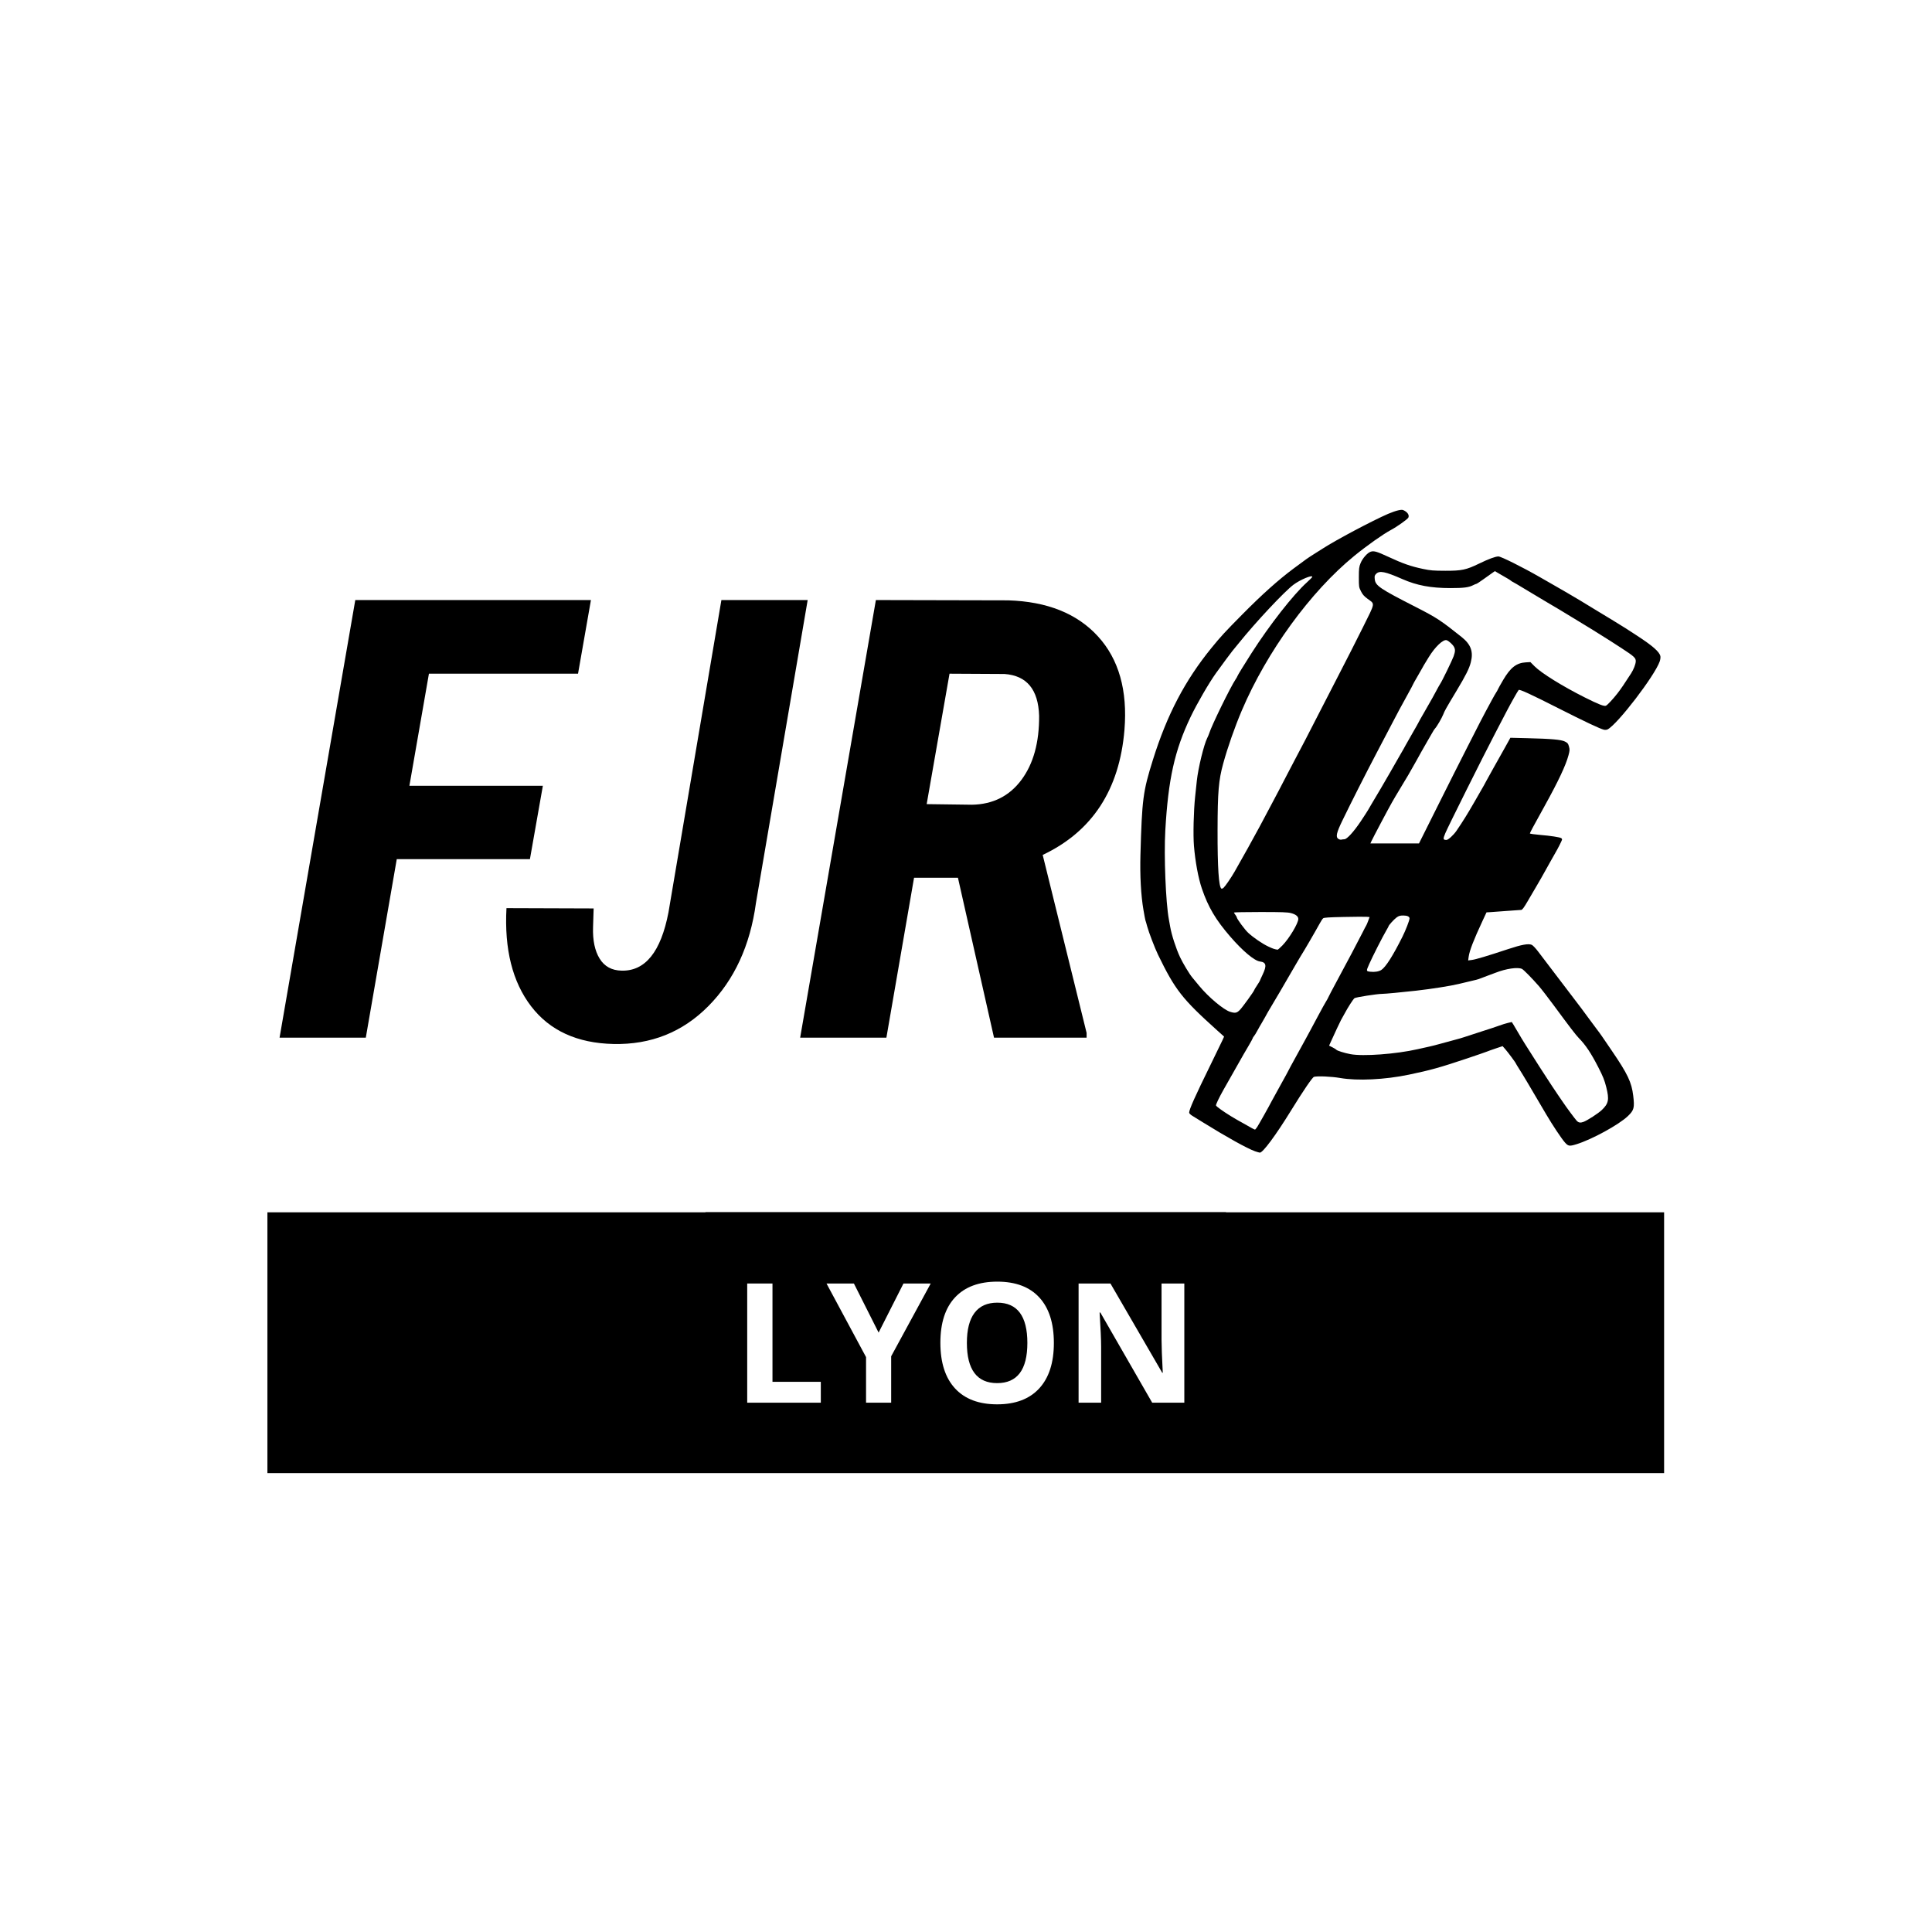 <svg xmlns="http://www.w3.org/2000/svg" xmlns:xlink="http://www.w3.org/1999/xlink" width="1080" zoomAndPan="magnify" viewBox="0 0 810 810" height="1080" preserveAspectRatio="xMidYMid meet" version="1.0"><defs><g/><clipPath id="1191c2af60"><path d="M 112.113 508.27 L 697.684 508.27 L 697.684 617.617 L 112.113 617.617 Z M 112.113 508.27 " clip-rule="nonzero"/></clipPath><clipPath id="c8672345dc"><path d="M 0.113 0.27 L 585.684 0.27 L 585.684 109.617 L 0.113 109.617 Z M 0.113 0.27 " clip-rule="nonzero"/></clipPath><clipPath id="78698b74c2"><rect x="0" width="586" y="0" height="110"/></clipPath><clipPath id="54f07059ae"><path d="M 478.074 213.672 L 696.324 213.672 L 696.324 483.672 L 478.074 483.672 Z M 478.074 213.672 " clip-rule="nonzero"/></clipPath><clipPath id="4f556348bc"><rect x="0" width="362" y="0" height="305"/></clipPath></defs><rect x="-81" width="972" fill="#ffffff" y="-81" height="972" fill-opacity="1"/><rect x="-81" width="972" fill="#ffffff" y="-81" height="972" fill-opacity="1"/><g clip-path="url(#1191c2af60)"><g transform="matrix(1, 0, 0, 1, 112, 508)"><g clip-path="url(#78698b74c2)"><g clip-path="url(#c8672345dc)"><path fill="#000000" d="M 0.113 0.27 L 585.715 0.27 L 585.715 109.617 L 0.113 109.617 Z M 0.113 0.27 " fill-opacity="1" fill-rule="nonzero"/></g></g></g></g><path fill="#000000" d="M 295.773 508.234 L 514.02 508.234 L 514.02 614.684 L 295.773 614.684 L 295.773 508.234 " fill-opacity="1" fill-rule="nonzero"/><g fill="#ffffff" fill-opacity="1"><g transform="translate(306.974, 588.085)"><g><path d="M 6.297 0 L 6.297 -49.969 L 16.891 -49.969 L 16.891 -8.75 L 37.156 -8.75 L 37.156 0 Z M 6.297 0 "/></g></g></g><g fill="#ffffff" fill-opacity="1"><g transform="translate(346.518, 588.085)"><g><path d="M 21.844 -29.391 L 32.266 -49.969 L 43.688 -49.969 L 27.109 -19.453 L 27.109 0 L 16.578 0 L 16.578 -19.109 L 0 -49.969 L 11.484 -49.969 Z M 21.844 -29.391 "/></g></g></g><g fill="#ffffff" fill-opacity="1"><g transform="translate(390.197, 588.085)"><g><path d="M 51.641 -25.047 C 51.641 -16.773 49.586 -10.414 45.484 -5.969 C 41.391 -1.531 35.516 0.688 27.859 0.688 C 20.203 0.688 14.32 -1.531 10.219 -5.969 C 6.113 -10.414 4.062 -16.801 4.062 -25.125 C 4.062 -33.438 6.117 -39.785 10.234 -44.172 C 14.348 -48.555 20.242 -50.75 27.922 -50.75 C 35.598 -50.75 41.469 -48.539 45.531 -44.125 C 49.602 -39.707 51.641 -33.348 51.641 -25.047 Z M 15.172 -25.047 C 15.172 -19.473 16.227 -15.27 18.344 -12.438 C 20.469 -9.613 23.641 -8.203 27.859 -8.203 C 36.305 -8.203 40.531 -13.816 40.531 -25.047 C 40.531 -36.305 36.328 -41.938 27.922 -41.938 C 23.711 -41.938 20.535 -40.516 18.391 -37.672 C 16.242 -34.836 15.172 -30.629 15.172 -25.047 Z M 15.172 -25.047 "/></g></g></g><g fill="#ffffff" fill-opacity="1"><g transform="translate(445.907, 588.085)"><g><path d="M 50.625 0 L 37.156 0 L 15.422 -37.797 L 15.109 -37.797 C 15.535 -31.117 15.75 -26.359 15.75 -23.516 L 15.75 0 L 6.297 0 L 6.297 -49.969 L 19.656 -49.969 L 41.359 -12.547 L 41.594 -12.547 C 41.25 -19.035 41.078 -23.625 41.078 -26.312 L 41.078 -49.969 L 50.625 -49.969 Z M 50.625 0 "/></g></g></g><g clip-path="url(#54f07059ae)"><path fill="#000000" d="M 526.133 482.656 C 522.91 481.512 514.281 476.723 504.281 470.52 C 502.508 469.422 500.492 468.176 499.809 467.758 C 499.098 467.324 498.562 466.77 498.562 466.477 C 498.562 465.168 501.012 459.688 507.578 446.312 C 509.914 441.551 512.137 436.973 512.516 436.133 L 513.207 434.605 L 510.359 432.043 C 495.605 418.773 492.676 415.023 485.504 400.258 C 484.176 397.527 481.621 390.848 480.965 388.398 C 480.625 387.117 480.293 385.992 480.23 385.891 C 480.168 385.793 479.793 383.801 479.395 381.473 C 478.344 375.359 477.895 367.074 478.137 358.371 C 478.789 334.996 479.199 331.871 483.363 318.566 C 489.277 299.66 496.781 285.32 507.922 271.637 C 511.832 266.832 513.516 265 520.984 257.457 C 529.156 249.199 535.945 243.125 542.289 238.395 C 547.703 234.355 548.266 233.957 551.086 232.184 C 552.445 231.328 554.023 230.328 554.586 229.965 C 560.172 226.359 575.367 218.297 581.977 215.43 C 583.418 214.805 585.352 214.137 586.273 213.949 C 587.781 213.637 588.043 213.66 588.938 214.18 C 590.293 214.973 590.883 216.07 590.461 217 C 590.156 217.672 585.754 220.801 583.188 222.172 C 579.824 223.969 573.098 228.727 567.785 233.062 C 549.449 248.031 531.109 273.242 520.629 297.887 C 517.672 304.848 514.707 313.309 512.82 320.18 C 510.906 327.164 510.504 331.941 510.469 348.047 C 510.434 363.719 510.973 371.871 512.082 372.555 C 512.246 372.66 512.656 372.5 512.988 372.203 C 513.699 371.562 516.129 368.023 517.578 365.508 C 520.184 360.992 526.508 349.617 528.102 346.578 C 529.074 344.727 531.32 340.5 533.09 337.195 C 534.863 333.887 537.668 328.539 539.324 325.312 C 540.98 322.086 542.57 319.051 542.852 318.566 C 543.57 317.336 550.582 303.832 552.98 299.062 C 554.074 296.883 557.641 289.953 560.906 283.66 C 564.172 277.371 568.918 268.035 571.449 262.922 C 576.703 252.309 576.531 253.406 573.336 251.031 C 571.867 249.945 571.258 249.246 570.578 247.875 C 569.727 246.172 569.699 245.984 569.707 242.008 C 569.711 238.383 569.793 237.699 570.406 236.156 C 571.219 234.105 573.285 231.762 574.688 231.301 C 576.016 230.863 577.301 231.234 582.012 233.426 C 588.164 236.289 591.512 237.457 596.609 238.527 C 599.727 239.18 600.949 239.281 605.918 239.297 C 612.824 239.32 614.711 238.918 620.145 236.281 C 624.098 234.359 626.879 233.328 628.207 233.293 C 629.258 233.262 638.48 237.863 645.664 242.004 C 648.246 243.488 650.953 245.039 651.676 245.449 C 654.086 246.805 660.004 250.262 662.238 251.613 C 663.449 252.348 666.484 254.195 668.984 255.715 C 671.484 257.238 674.918 259.316 676.609 260.34 C 678.305 261.359 680.547 262.75 681.598 263.43 C 682.645 264.109 684.691 265.434 686.145 266.379 C 692.859 270.738 695.793 273.309 696.129 275.129 C 696.223 275.641 696.094 276.605 695.828 277.344 C 693.672 283.418 678.211 303.586 674.027 305.785 C 673.637 305.988 672.977 306.059 672.473 305.945 C 670.938 305.609 664.414 302.535 653.41 296.957 C 641.672 291.008 637.082 288.898 636.707 289.277 C 636.367 289.625 633.438 294.812 631.684 298.18 C 630.887 299.715 628.648 304.004 626.715 307.715 C 621.523 317.672 607.062 346.66 605.949 349.332 C 604.926 351.801 604.984 352.141 606.445 352.148 C 607.172 352.152 609.445 350.07 610.648 348.293 C 613.441 344.184 615.094 341.523 618.035 336.426 C 622.664 328.391 622.672 328.375 623.25 327.219 C 623.535 326.656 624.863 324.254 626.207 321.883 C 627.551 319.512 629.684 315.715 630.945 313.445 L 633.238 309.316 L 640.184 309.484 C 650.441 309.734 654.473 310.09 656.074 310.879 C 657.238 311.449 657.441 311.699 657.797 312.977 C 658.156 314.281 658.137 314.641 657.598 316.656 C 656.469 320.883 653.328 327.547 647.582 337.926 C 642.801 346.562 641.41 349.152 641.41 349.414 C 641.41 349.566 643.371 349.852 645.77 350.047 C 650.059 350.402 653.918 350.992 654.57 351.395 C 654.754 351.508 654.902 351.75 654.902 351.93 C 654.902 352.32 653.191 355.715 651.828 358.02 C 651.305 358.906 650.445 360.426 649.918 361.395 C 649.387 362.359 648.414 364.113 647.75 365.285 C 647.086 366.461 646.344 367.781 646.102 368.219 C 645.855 368.66 644.918 370.273 644.02 371.805 C 643.121 373.34 641.477 376.145 640.363 378.039 C 638.867 380.598 638.195 381.484 637.766 381.484 C 637.445 381.484 634.672 381.684 631.598 381.922 C 628.523 382.16 625.383 382.391 624.617 382.434 L 623.223 382.512 L 621.582 386.031 C 617.801 394.152 616.102 398.543 615.746 401.121 L 615.535 402.668 L 617.105 402.461 C 618.789 402.234 623.605 400.793 632.305 397.91 C 638.02 396.02 640.789 395.52 642.203 396.129 C 642.66 396.324 643.875 397.613 644.93 399.016 C 646.805 401.508 649.348 404.852 653.348 410.086 C 654.461 411.539 656.84 414.668 658.641 417.039 C 660.441 419.414 662.414 422.008 663.027 422.809 C 663.641 423.605 665.066 425.539 666.195 427.102 C 667.328 428.664 668.781 430.621 669.43 431.453 C 670.078 432.285 671.102 433.691 671.707 434.578 C 672.309 435.465 674.156 438.172 675.809 440.594 C 682.395 450.242 684.055 453.734 684.734 459.363 C 685.344 464.438 685.082 465.445 682.52 467.906 C 678.766 471.516 667.426 477.727 660.961 479.719 C 657.957 480.641 657.508 480.57 656.066 478.945 C 654.668 477.359 650.855 471.637 648.305 467.285 C 641 454.828 638.637 450.859 636.938 448.188 C 636.172 446.984 635.543 445.945 635.543 445.879 C 635.543 445.633 632.293 441.242 631.156 439.945 L 629.973 438.602 L 627.113 439.559 C 625.539 440.086 623.855 440.688 623.371 440.895 C 622.887 441.102 619.125 442.398 615.012 443.777 C 603.754 447.551 599.672 448.691 590.664 450.562 C 580.562 452.664 569.105 453.219 561.84 451.949 C 558.27 451.328 552.391 451.066 550.902 451.469 C 550.234 451.648 546.406 457.266 541.238 465.652 C 534.895 475.949 529.441 483.309 528.199 483.25 C 527.949 483.238 527.02 482.969 526.133 482.656 Z M 527.082 472.492 C 527.785 471.438 532.211 463.547 533.129 461.711 C 533.371 461.227 535.062 458.148 536.891 454.867 C 538.719 451.586 540.215 448.848 540.215 448.777 C 540.215 448.711 541.582 446.18 543.254 443.156 C 544.926 440.133 546.754 436.801 547.32 435.75 C 547.887 434.703 548.707 433.184 549.148 432.379 C 549.586 431.57 551.145 428.668 552.605 425.926 C 554.066 423.184 555.562 420.477 555.93 419.91 C 556.297 419.348 556.77 418.48 556.984 417.984 C 557.199 417.488 558.512 414.98 559.898 412.41 C 564.223 404.414 570.012 393.48 571.301 390.871 C 571.977 389.5 572.633 388.246 572.758 388.086 C 572.887 387.926 573.262 387.047 573.598 386.133 L 574.211 384.477 L 572.945 384.375 C 572.25 384.316 567.977 384.348 563.449 384.438 C 557.09 384.566 555.105 384.695 554.73 385.008 C 554.465 385.23 553.852 386.145 553.375 387.043 C 552.895 387.938 551.949 389.613 551.273 390.766 C 550.594 391.918 549.531 393.766 548.906 394.871 C 548.281 395.98 547.48 397.348 547.121 397.91 C 546.332 399.156 543.723 403.531 542.918 404.953 C 541.566 407.344 537.996 413.488 536.699 415.66 C 535.93 416.949 534.523 419.32 533.574 420.93 C 532.629 422.539 531.723 424.074 531.559 424.336 C 531.398 424.602 530.887 425.527 530.422 426.395 C 529.953 427.262 529.281 428.434 528.926 429 C 528.566 429.566 527.785 430.938 527.188 432.047 C 526.59 433.156 525.91 434.258 525.68 434.488 C 525.445 434.723 525.254 435.031 525.254 435.176 C 525.254 435.32 524.457 436.793 523.48 438.453 C 522.504 440.113 521.555 441.734 521.367 442.059 C 520.973 442.746 513.602 455.746 512.883 457.023 C 511.094 460.199 509.691 463.148 509.812 463.473 C 509.992 463.941 512.863 466 516.109 467.988 C 517.453 468.812 518.586 469.484 518.633 469.484 C 518.68 469.484 519.891 470.16 521.324 470.988 C 524.621 472.887 525.93 473.59 526.164 473.59 C 526.266 473.59 526.68 473.094 527.082 472.492 Z M 663.906 470.348 C 665.555 469.727 670.074 466.801 671.543 465.402 C 674.434 462.641 674.75 461.031 673.426 455.77 C 672.684 452.82 672.086 451.332 670.074 447.414 C 667.031 441.488 664.801 438.145 661.926 435.207 C 660.684 433.941 658.051 430.5 651.551 421.672 C 649.086 418.324 646.219 414.609 645.152 413.391 C 642.383 410.219 638.84 406.609 638.137 406.246 C 636.426 405.363 631.422 406.086 626.891 407.875 C 625.602 408.383 624.016 408.977 623.371 409.188 C 622.727 409.402 621.695 409.797 621.078 410.062 C 620.461 410.332 619.402 410.672 618.73 410.824 C 617.379 411.121 615.207 411.641 611.637 412.516 C 608.281 413.34 600.148 414.625 593.746 415.344 C 587.547 416.043 580.633 416.688 579.371 416.688 C 577.375 416.688 568.344 418.105 567.875 418.492 C 567.254 419.012 565.156 422.281 563.676 425.043 C 562.984 426.336 562.324 427.523 562.211 427.684 C 562.016 427.969 559.348 433.668 557.922 436.848 L 557.234 438.387 L 558.676 439.117 C 559.469 439.52 560.195 439.973 560.289 440.121 C 560.523 440.5 563.68 441.484 566.172 441.957 C 571.461 442.957 585.266 441.941 594.332 439.883 C 595.785 439.555 597.961 439.066 599.172 438.805 C 600.383 438.539 602.492 438.004 603.867 437.609 C 605.238 437.215 607.812 436.516 609.586 436.055 C 611.359 435.598 613.34 435.023 613.984 434.781 C 614.629 434.539 617.73 433.527 620.879 432.535 C 624.023 431.543 627.492 430.398 628.582 429.988 C 629.672 429.578 631.297 429.074 632.191 428.863 L 633.82 428.488 L 634.496 429.551 C 634.867 430.137 635.773 431.676 636.516 432.965 C 637.254 434.254 638.57 436.434 639.438 437.805 C 643.863 444.809 648.078 451.387 649 452.73 C 649.262 453.113 650.004 454.25 650.652 455.258 C 651.297 456.262 652.418 457.938 653.145 458.98 C 653.871 460.023 654.855 461.461 655.332 462.176 C 656.773 464.32 660.23 468.988 661.02 469.852 C 661.812 470.711 662.578 470.844 663.906 470.348 Z M 519.875 423.359 C 521.023 422.16 525.84 415.48 525.84 415.09 C 525.84 414.984 526.367 414.102 527.016 413.129 C 527.66 412.16 528.188 411.301 528.188 411.219 C 528.188 411.141 528.715 409.969 529.359 408.617 C 531.168 404.832 530.887 403.441 528.246 403.109 C 525.914 402.816 521.062 398.758 515.84 392.73 C 509.684 385.629 506.566 380.363 503.891 372.539 C 502.402 368.176 501.121 361.285 500.57 354.648 C 500.188 350.055 500.434 339.949 501.07 333.969 C 501.32 331.629 501.637 328.656 501.773 327.367 C 502.336 322.031 504.727 312.211 506.145 309.398 C 506.449 308.793 506.801 307.973 506.922 307.566 C 507.953 304.203 515.887 287.984 518.109 284.691 C 518.488 284.133 518.801 283.574 518.801 283.457 C 518.801 283.254 521.641 278.621 524.703 273.836 C 532.285 261.984 542.211 249.305 547.969 244.117 C 549.188 243.016 550.188 241.996 550.188 241.844 C 550.188 240.914 545.074 243.059 542.285 245.156 C 538.422 248.062 526.469 260.828 519.441 269.555 C 518.262 271.023 517.012 272.551 516.664 272.953 C 516.164 273.535 512.461 278.539 509.824 282.195 C 506.949 286.18 501.801 295.051 499.188 300.527 C 492.469 314.602 489.789 326.613 488.559 348.191 C 487.953 358.77 488.738 378.41 490.051 385.445 C 490.199 386.254 490.449 387.645 490.605 388.543 C 491.195 391.973 493.039 397.66 494.734 401.285 C 495.902 403.785 498.641 408.336 499.852 409.793 C 500.254 410.277 501.594 411.898 502.832 413.398 C 506.668 418.047 512.98 423.34 515.699 424.191 C 517.863 424.871 518.559 424.73 519.875 423.359 Z M 579.156 406.637 C 581.016 405.395 584.004 400.684 587.992 392.711 C 589.336 390.023 590.957 385.832 590.957 385.047 C 590.957 384.285 589.984 383.832 588.344 383.832 C 586.945 383.832 586.445 383.98 585.504 384.664 C 584.469 385.414 582.16 387.953 582.16 388.344 C 582.16 388.43 581.746 389.199 581.238 390.051 C 579.719 392.609 575.41 401.082 574.059 404.16 C 572.715 407.219 572.711 407.18 574.531 407.402 C 576.312 407.617 578.137 407.316 579.156 406.637 Z M 537.637 396.402 C 540.48 393.5 544.32 387.105 544.32 385.277 C 544.32 384.195 543.254 383.344 541.25 382.82 C 539.82 382.449 537.48 382.367 528.418 382.367 C 522.32 382.367 517.336 382.465 517.34 382.586 C 517.344 382.707 517.605 383.137 517.922 383.539 C 518.234 383.941 518.496 384.391 518.5 384.531 C 518.516 385.195 521.895 389.789 523.332 391.102 C 525.621 393.191 529.207 395.641 531.734 396.832 C 533.613 397.723 534.289 397.953 535.625 398.164 C 535.762 398.188 536.668 397.395 537.637 396.402 Z M 602.789 337.852 C 607.117 329.18 612.684 318.129 615.16 313.289 C 617.637 308.449 620.059 303.695 620.547 302.727 C 621.031 301.758 622.07 299.781 622.855 298.328 C 623.641 296.875 624.852 294.633 625.547 293.34 C 626.242 292.051 627.039 290.664 627.316 290.262 C 627.594 289.859 627.906 289.293 628.012 289.004 C 628.117 288.719 629.125 286.918 630.254 285.004 C 633.281 279.863 635.789 277.926 639.684 277.699 L 641.625 277.586 L 643.391 279.359 C 646.254 282.23 655.129 287.734 664.371 292.375 C 670.301 295.352 672.617 296.25 673.34 295.852 C 674.051 295.461 676.297 293.047 678.125 290.703 C 679.512 288.93 681.09 286.617 683.836 282.34 C 684.895 280.695 685.762 278.469 685.801 277.293 C 685.852 275.852 685.184 275.23 679.836 271.742 C 676.145 269.332 674.172 268.078 667.918 264.18 C 667.25 263.762 666.062 263.035 665.277 262.562 C 664.492 262.09 661.805 260.453 659.305 258.926 C 654.086 255.738 652.941 255.055 648.391 252.391 C 646.566 251.324 642.656 248.98 639.699 247.184 C 636.738 245.387 634.242 243.914 634.148 243.914 C 634.055 243.914 633.77 243.73 633.516 243.504 C 633.258 243.281 632.523 242.805 631.879 242.445 C 631.234 242.09 629.812 241.266 628.719 240.621 L 626.734 239.445 L 625.641 240.211 C 625.039 240.633 623.355 241.832 621.906 242.875 C 620.453 243.914 619.133 244.777 618.973 244.785 C 618.809 244.793 618.281 245.008 617.797 245.258 C 615.836 246.285 613.816 246.555 608.094 246.555 C 599.879 246.555 594.047 245.465 587.945 242.781 C 580.762 239.625 578.395 239.148 576.977 240.562 C 576.316 241.223 576.238 241.504 576.363 242.766 C 576.629 245.555 578.375 246.742 593.746 254.582 C 602.262 258.926 604.09 260.125 612.766 267.051 C 616.711 270.199 617.801 273.23 616.621 277.758 C 615.945 280.359 614.562 283.117 610.719 289.527 C 606.035 297.336 605.746 297.855 605.07 299.57 C 604.453 301.129 602.348 304.727 601.629 305.445 C 601.395 305.68 600.875 306.484 600.473 307.234 C 600.07 307.98 599.07 309.715 598.25 311.086 C 597.43 312.457 596.336 314.371 595.82 315.34 C 595.027 316.828 593.121 320.215 590.457 324.875 C 590.133 325.438 588.922 327.457 587.762 329.363 C 586.602 331.266 585.414 333.246 585.121 333.762 C 584.824 334.277 584.125 335.492 583.559 336.461 C 582.391 338.457 575.445 351.582 574.902 352.812 L 574.547 353.621 L 584.73 353.617 L 594.918 353.613 Z M 563.637 351.863 C 564.723 351.859 567.605 348.684 570.574 344.234 C 572.023 342.059 573.371 339.977 573.566 339.609 C 573.758 339.242 574.375 338.184 574.93 337.262 C 577.324 333.289 580.461 327.945 582.766 323.918 C 584.125 321.539 585.371 319.359 585.535 319.078 C 585.699 318.797 586.359 317.645 587.004 316.516 C 587.645 315.387 588.332 314.199 588.527 313.875 C 588.723 313.551 589.047 312.957 589.246 312.555 C 589.449 312.152 590.773 309.82 592.191 307.375 C 593.609 304.93 594.773 302.863 594.773 302.789 C 594.773 302.711 595.875 300.754 597.227 298.434 C 598.574 296.117 600.07 293.496 600.551 292.609 C 603.137 287.824 603.668 286.863 603.875 286.594 C 604.449 285.852 608.922 276.656 609.441 275.145 C 610.137 273.129 610.168 272.324 609.602 271.223 C 609.098 270.25 607.383 268.688 606.516 268.41 C 605.074 267.953 601.699 271.145 599.027 275.488 C 597.02 278.754 596.523 279.59 596.172 280.289 C 595.969 280.691 595.043 282.309 594.113 283.887 C 593.188 285.461 592.426 286.824 592.426 286.918 C 592.426 287.008 591.391 288.957 590.125 291.238 C 587.285 296.371 586.016 298.73 583.477 303.609 C 582.383 305.703 579.547 311.117 577.172 315.633 C 572.691 324.148 566.457 336.465 562.773 344.078 C 560.316 349.156 559.934 350.871 561.078 351.684 C 561.461 351.953 562.035 352.105 562.359 352.023 C 562.684 351.938 563.258 351.867 563.637 351.863 Z M 563.637 351.863 " fill-opacity="1" fill-rule="nonzero"/></g><g transform="matrix(1, 0, 0, 1, 115, 194)"><g clip-path="url(#4f556348bc)"><g fill="#000000" fill-opacity="1"><g transform="translate(1.065, 241.056)"><g><path d="M 106.109 -74.859 L 50.281 -74.859 L 37.297 0 L 1.141 0 L 32.891 -183.484 L 131.688 -183.484 L 126.281 -152.609 L 63.766 -152.609 L 55.578 -105.609 L 111.531 -105.609 Z M 106.109 -74.859 "/></g></g></g><g fill="#000000" fill-opacity="1"><g transform="translate(95.199, 241.056)"><g><path d="M 92.25 -183.484 L 128.422 -183.484 L 106.734 -56.453 C 104.305 -38.641 97.672 -24.25 86.828 -13.281 C 75.992 -2.32 62.719 2.984 47 2.641 C 31.801 2.305 20.289 -2.961 12.469 -13.172 C 4.656 -23.379 1.211 -37.094 2.141 -54.312 L 38.688 -54.188 L 38.438 -46.25 C 38.27 -40.789 39.191 -36.422 41.203 -33.141 C 43.223 -29.867 46.289 -28.191 50.406 -28.109 C 60.32 -27.848 66.875 -35.992 70.062 -52.547 Z M 92.25 -183.484 "/></g></g></g><g fill="#000000" fill-opacity="1"><g transform="translate(219.201, 241.056)"><g><path d="M 67.422 -67.047 L 49.016 -67.047 L 37.422 0 L 1.266 0 L 33.016 -183.484 L 88.469 -183.359 C 104.852 -182.859 117.41 -177.816 126.141 -168.234 C 134.879 -158.66 138.578 -145.598 137.234 -129.047 C 135.141 -103.922 123.711 -86.445 102.953 -76.625 L 121.359 -2.016 L 121.359 0 L 82.547 0 Z M 54.312 -97.922 L 73.344 -97.672 C 82.082 -97.836 88.973 -101.301 94.016 -108.062 C 99.055 -114.82 101.535 -123.789 101.453 -134.969 C 101.109 -145.977 96.273 -151.816 86.953 -152.484 L 63.891 -152.609 Z M 54.312 -97.922 "/></g></g></g></g></g></svg>